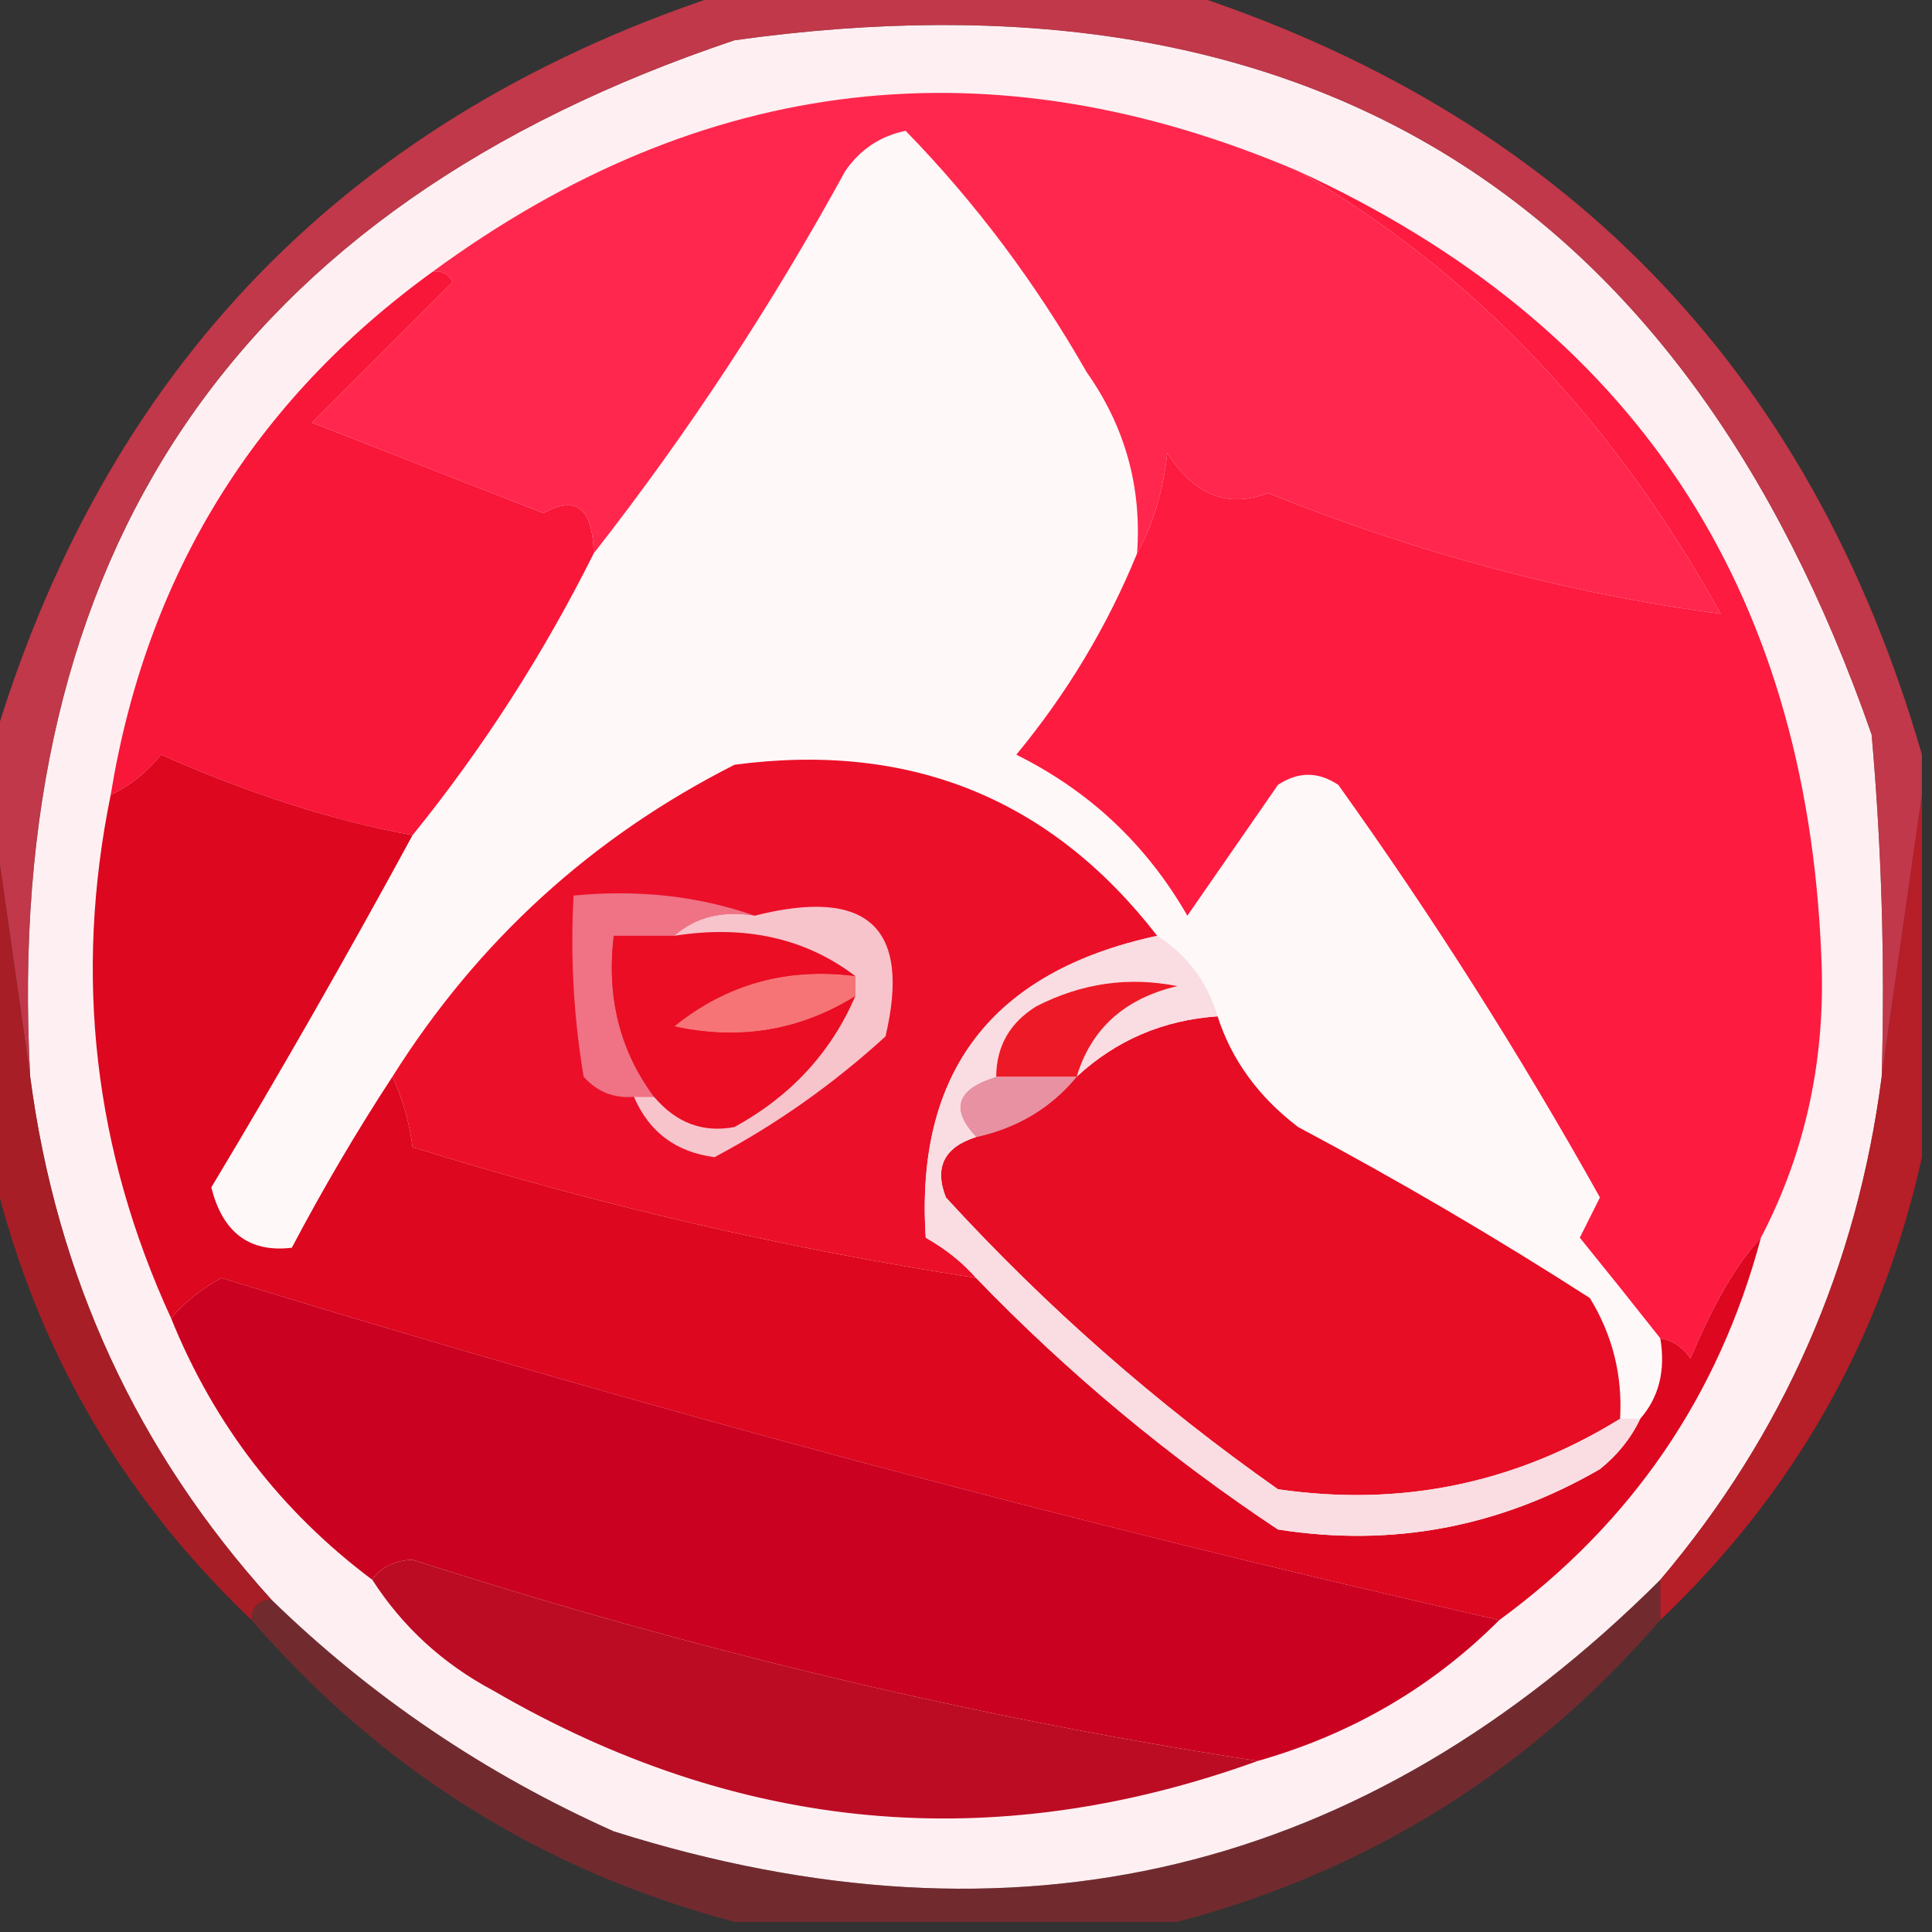 <?xml version="1.0" encoding="UTF-8"?>
<!DOCTYPE svg PUBLIC "-//W3C//DTD SVG 1.1//EN" "http://www.w3.org/Graphics/SVG/1.1/DTD/svg11.dtd">
<svg xmlns="http://www.w3.org/2000/svg" version="1.1" width="96px" height="96px" style="shape-rendering:geometricPrecision; text-rendering:geometricPrecision; image-rendering:optimizeQuality; fill-rule:evenodd; clip-rule:evenodd" xmlns:xlink="http://www.w3.org/1999/xlink">
<rect width="100%" height="100%" fill="#333333" stroke="none"/>
<g><path style="opacity:1" fill="#fef0f2" d="M 93.5,53.5 C 92.273,62.949 88.607,71.283 82.5,78.5C 67.811,93.142 50.477,97.309 30.5,91C 24.113,88.147 18.446,84.313 13.5,79.5C 6.813,72.122 2.813,63.456 1.5,53.5C 0.102,27.463 11.769,10.297 36.5,2C 64.769,-1.949 83.602,9.551 93,36.5C 93.499,42.157 93.666,47.824 93.5,53.5 Z"/></g>
<g><path style="opacity:1" fill="#fff8f9" d="M 56.5,27.5 C 55.026,31.109 53.026,34.443 50.5,37.5C 54.141,39.307 56.974,41.974 59,45.5C 60.5,43.333 62,41.167 63.5,39C 64.5,38.333 65.5,38.333 66.5,39C 71.208,45.58 75.541,52.413 79.5,59.5C 79.167,60.167 78.833,60.833 78.5,61.5C 79.887,63.21 81.221,64.877 82.5,66.5C 82.768,68.099 82.434,69.432 81.5,70.5C 81.167,70.5 80.833,70.5 80.5,70.5C 80.628,68.345 80.128,66.345 79,64.5C 74.315,61.486 69.482,58.653 64.5,56C 62.531,54.5 61.198,52.667 60.5,50.5C 59.974,48.77 58.974,47.436 57.5,46.5C 52.215,39.677 45.215,36.844 36.5,38C 29.412,41.587 23.745,46.754 19.5,53.5C 17.719,56.224 16.052,59.057 14.5,62C 12.397,62.251 11.063,61.251 10.5,59C 13.976,53.209 17.31,47.376 20.5,41.5C 23.996,37.181 26.996,32.515 29.5,27.5C 34.14,21.574 38.307,15.241 42,8.5C 42.739,7.426 43.739,6.759 45,6.5C 48.458,10.048 51.458,14.048 54,18.5C 55.908,21.206 56.741,24.206 56.5,27.5 Z"/></g>
<g><path style="opacity:0.694" fill="#fe3a52" d="M 36.5,-0.5 C 43.833,-0.5 51.167,-0.5 58.5,-0.5C 77.606,5.605 89.939,18.272 95.5,37.5C 95.5,38.167 95.5,38.833 95.5,39.5C 94.833,44.167 94.167,48.833 93.5,53.5C 93.666,47.824 93.499,42.157 93,36.5C 83.602,9.551 64.769,-1.949 36.5,2C 11.769,10.297 0.102,27.463 1.5,53.5C 0.833,48.833 0.167,44.167 -0.5,39.5C -0.5,38.833 -0.5,38.167 -0.5,37.5C 5.061,18.272 17.395,5.605 36.5,-0.5 Z"/></g>
<g><path style="opacity:1" fill="#ff274d" d="M 64.5,8.5 C 73.126,13.475 80.126,20.808 85.5,30.5C 77.952,29.498 70.452,27.498 63,24.5C 61.002,25.271 59.335,24.605 58,22.5C 57.802,24.382 57.302,26.048 56.5,27.5C 56.741,24.206 55.908,21.206 54,18.5C 51.458,14.048 48.458,10.048 45,6.5C 43.739,6.759 42.739,7.426 42,8.5C 38.307,15.241 34.14,21.574 29.5,27.5C 29.459,25.255 28.625,24.588 27,25.5C 22.856,23.883 19.023,22.383 15.5,21C 17.833,18.667 20.167,16.333 22.5,14C 22.272,13.601 21.938,13.435 21.5,13.5C 34.917,3.662 49.25,1.995 64.5,8.5 Z"/></g>
<g><path style="opacity:1" fill="#f81639" d="M 21.5,13.5 C 21.938,13.435 22.272,13.601 22.5,14C 20.167,16.333 17.833,18.667 15.5,21C 19.023,22.383 22.856,23.883 27,25.5C 28.625,24.588 29.459,25.255 29.5,27.5C 26.996,32.515 23.996,37.181 20.5,41.5C 16.558,40.781 12.392,39.447 8,37.5C 7.292,38.38 6.458,39.047 5.5,39.5C 7.276,28.61 12.609,19.943 21.5,13.5 Z"/></g>
<g><path style="opacity:1" fill="#fd1b40" d="M 64.5,8.5 C 81.083,16.106 89.75,29.106 90.5,47.5C 90.733,52.552 89.733,57.218 87.5,61.5C 86.317,62.761 85.15,64.761 84,67.5C 83.617,66.944 83.117,66.611 82.5,66.5C 81.221,64.877 79.887,63.21 78.5,61.5C 78.833,60.833 79.167,60.167 79.5,59.5C 75.541,52.413 71.208,45.58 66.5,39C 65.5,38.333 64.5,38.333 63.5,39C 62,41.167 60.5,43.333 59,45.5C 56.974,41.974 54.141,39.307 50.5,37.5C 53.026,34.443 55.026,31.109 56.5,27.5C 57.302,26.048 57.802,24.382 58,22.5C 59.335,24.605 61.002,25.271 63,24.5C 70.452,27.498 77.952,29.498 85.5,30.5C 80.126,20.808 73.126,13.475 64.5,8.5 Z"/></g>
<g><path style="opacity:1" fill="#ec0f29" d="M 57.5,46.5 C 49.297,48.268 45.464,53.268 46,61.5C 46.995,62.066 47.828,62.733 48.5,63.5C 39.01,62.035 29.677,59.868 20.5,57C 20.347,55.791 20.014,54.625 19.5,53.5C 23.745,46.754 29.412,41.587 36.5,38C 45.215,36.844 52.215,39.677 57.5,46.5 Z"/></g>
<g><path style="opacity:1" fill="#f67476" d="M 42.5,48.5 C 42.5,48.833 42.5,49.167 42.5,49.5C 39.744,51.212 36.744,51.712 33.5,51C 36.107,48.895 39.107,48.062 42.5,48.5 Z"/></g>
<g><path style="opacity:1" fill="#ef7285" d="M 37.5,45.5 C 35.901,45.232 34.568,45.566 33.5,46.5C 32.5,46.5 31.5,46.5 30.5,46.5C 30.131,49.533 30.798,52.2 32.5,54.5C 32.167,54.5 31.833,54.5 31.5,54.5C 30.504,54.586 29.671,54.252 29,53.5C 28.502,50.518 28.335,47.518 28.5,44.5C 31.713,44.19 34.713,44.523 37.5,45.5 Z"/></g>
<g><path style="opacity:1" fill="#ea0d23" d="M 33.5,46.5 C 37.012,45.946 40.012,46.612 42.5,48.5C 39.107,48.062 36.107,48.895 33.5,51C 36.744,51.712 39.744,51.212 42.5,49.5C 41.294,52.298 39.294,54.465 36.5,56C 34.934,56.3 33.601,55.8 32.5,54.5C 30.798,52.2 30.131,49.533 30.5,46.5C 31.5,46.5 32.5,46.5 33.5,46.5 Z"/></g>
<g><path style="opacity:1" fill="#e791a2" d="M 49.5,53.5 C 50.833,53.5 52.167,53.5 53.5,53.5C 52.232,55.047 50.565,56.047 48.5,56.5C 47.185,55.105 47.519,54.105 49.5,53.5 Z"/></g>
<g><path style="opacity:1" fill="#f7c4cc" d="M 33.5,46.5 C 34.568,45.566 35.901,45.232 37.5,45.5C 43.113,44.079 45.28,46.079 44,51.5C 41.39,53.882 38.556,55.882 35.5,57.5C 33.583,57.246 32.249,56.246 31.5,54.5C 31.833,54.5 32.167,54.5 32.5,54.5C 33.601,55.8 34.934,56.3 36.5,56C 39.294,54.465 41.294,52.298 42.5,49.5C 42.5,49.167 42.5,48.833 42.5,48.5C 40.012,46.612 37.012,45.946 33.5,46.5 Z"/></g>
<g><path style="opacity:1" fill="#e60d24" d="M 60.5,50.5 C 61.198,52.667 62.531,54.5 64.5,56C 69.482,58.653 74.315,61.486 79,64.5C 80.128,66.345 80.628,68.345 80.5,70.5C 75.275,73.722 69.609,74.889 63.5,74C 57.466,69.754 51.966,64.921 47,59.5C 46.415,58.002 46.915,57.002 48.5,56.5C 50.565,56.047 52.232,55.047 53.5,53.5C 55.461,51.688 57.794,50.688 60.5,50.5 Z"/></g>
<g><path style="opacity:1" fill="#dd071f" d="M 20.5,41.5 C 17.31,47.376 13.976,53.209 10.5,59C 11.063,61.251 12.397,62.251 14.5,62C 16.052,59.057 17.719,56.224 19.5,53.5C 20.014,54.625 20.347,55.791 20.5,57C 29.677,59.868 39.01,62.035 48.5,63.5C 53.043,68.209 58.043,72.375 63.5,76C 69.167,76.891 74.501,75.891 79.5,73C 80.38,72.292 81.047,71.458 81.5,70.5C 82.434,69.432 82.768,68.099 82.5,66.5C 83.117,66.611 83.617,66.944 84,67.5C 85.15,64.761 86.317,62.761 87.5,61.5C 85.404,69.358 81.07,75.691 74.5,80.5C 53.319,75.684 32.152,70.017 11,63.5C 9.989,64.056 9.156,64.722 8.5,65.5C 4.666,57.154 3.666,48.487 5.5,39.5C 6.458,39.047 7.292,38.38 8,37.5C 12.392,39.447 16.558,40.781 20.5,41.5 Z"/></g>
<g><path style="opacity:1" fill="#cb0121" d="M 74.5,80.5 C 71.165,83.839 67.165,86.172 62.5,87.5C 48.544,85.364 34.544,82.03 20.5,77.5C 19.584,77.543 18.917,77.876 18.5,78.5C 13.967,75.107 10.634,70.774 8.5,65.5C 9.156,64.722 9.989,64.056 11,63.5C 32.152,70.017 53.319,75.684 74.5,80.5 Z"/></g>
<g><path style="opacity:1" fill="#f9dde2" d="M 57.5,46.5 C 58.974,47.436 59.974,48.77 60.5,50.5C 57.794,50.688 55.461,51.688 53.5,53.5C 54.219,51.112 55.885,49.612 58.5,49C 56.087,48.516 53.754,48.849 51.5,50C 50.177,50.816 49.511,51.983 49.5,53.5C 47.519,54.105 47.185,55.105 48.5,56.5C 46.915,57.002 46.415,58.002 47,59.5C 51.966,64.921 57.466,69.754 63.5,74C 69.609,74.889 75.275,73.722 80.5,70.5C 80.833,70.5 81.167,70.5 81.5,70.5C 81.047,71.458 80.38,72.292 79.5,73C 74.501,75.891 69.167,76.891 63.5,76C 58.043,72.375 53.043,68.209 48.5,63.5C 47.828,62.733 46.995,62.066 46,61.5C 45.464,53.268 49.297,48.268 57.5,46.5 Z"/></g>
<g><path style="opacity:1" fill="#ee1926" d="M 53.5,53.5 C 52.167,53.5 50.833,53.5 49.5,53.5C 49.511,51.983 50.177,50.816 51.5,50C 53.754,48.849 56.087,48.516 58.5,49C 55.885,49.612 54.219,51.112 53.5,53.5 Z"/></g>
<g><path style="opacity:0.769" fill="#c91822" d="M -0.5,39.5 C 0.167,44.167 0.833,48.833 1.5,53.5C 2.813,63.456 6.813,72.122 13.5,79.5C 12.833,79.5 12.5,79.833 12.5,80.5C 5.827,74.154 1.494,66.488 -0.5,57.5C -0.5,51.5 -0.5,45.5 -0.5,39.5 Z"/></g>
<g><path style="opacity:0.718" fill="#ea1725" d="M 95.5,39.5 C 95.5,45.5 95.5,51.5 95.5,57.5C 93.506,66.488 89.173,74.154 82.5,80.5C 82.5,79.833 82.5,79.167 82.5,78.5C 88.607,71.283 92.273,62.949 93.5,53.5C 94.167,48.833 94.833,44.167 95.5,39.5 Z"/></g>
<g><path style="opacity:1" fill="#bc0c24" d="M 62.5,87.5 C 49.35,92.25 36.684,91.083 24.5,84C 22.004,82.669 20.004,80.836 18.5,78.5C 18.917,77.876 19.584,77.543 20.5,77.5C 34.544,82.03 48.544,85.364 62.5,87.5 Z"/></g>
<g><path style="opacity:0.459" fill="#b9212a" d="M 82.5,78.5 C 82.5,79.167 82.5,79.833 82.5,80.5C 76.034,87.968 68.034,92.968 58.5,95.5C 51.167,95.5 43.833,95.5 36.5,95.5C 26.966,92.968 18.966,87.968 12.5,80.5C 12.5,79.833 12.833,79.5 13.5,79.5C 18.446,84.313 24.113,88.147 30.5,91C 50.477,97.309 67.811,93.142 82.5,78.5 Z"/></g>
</svg>
